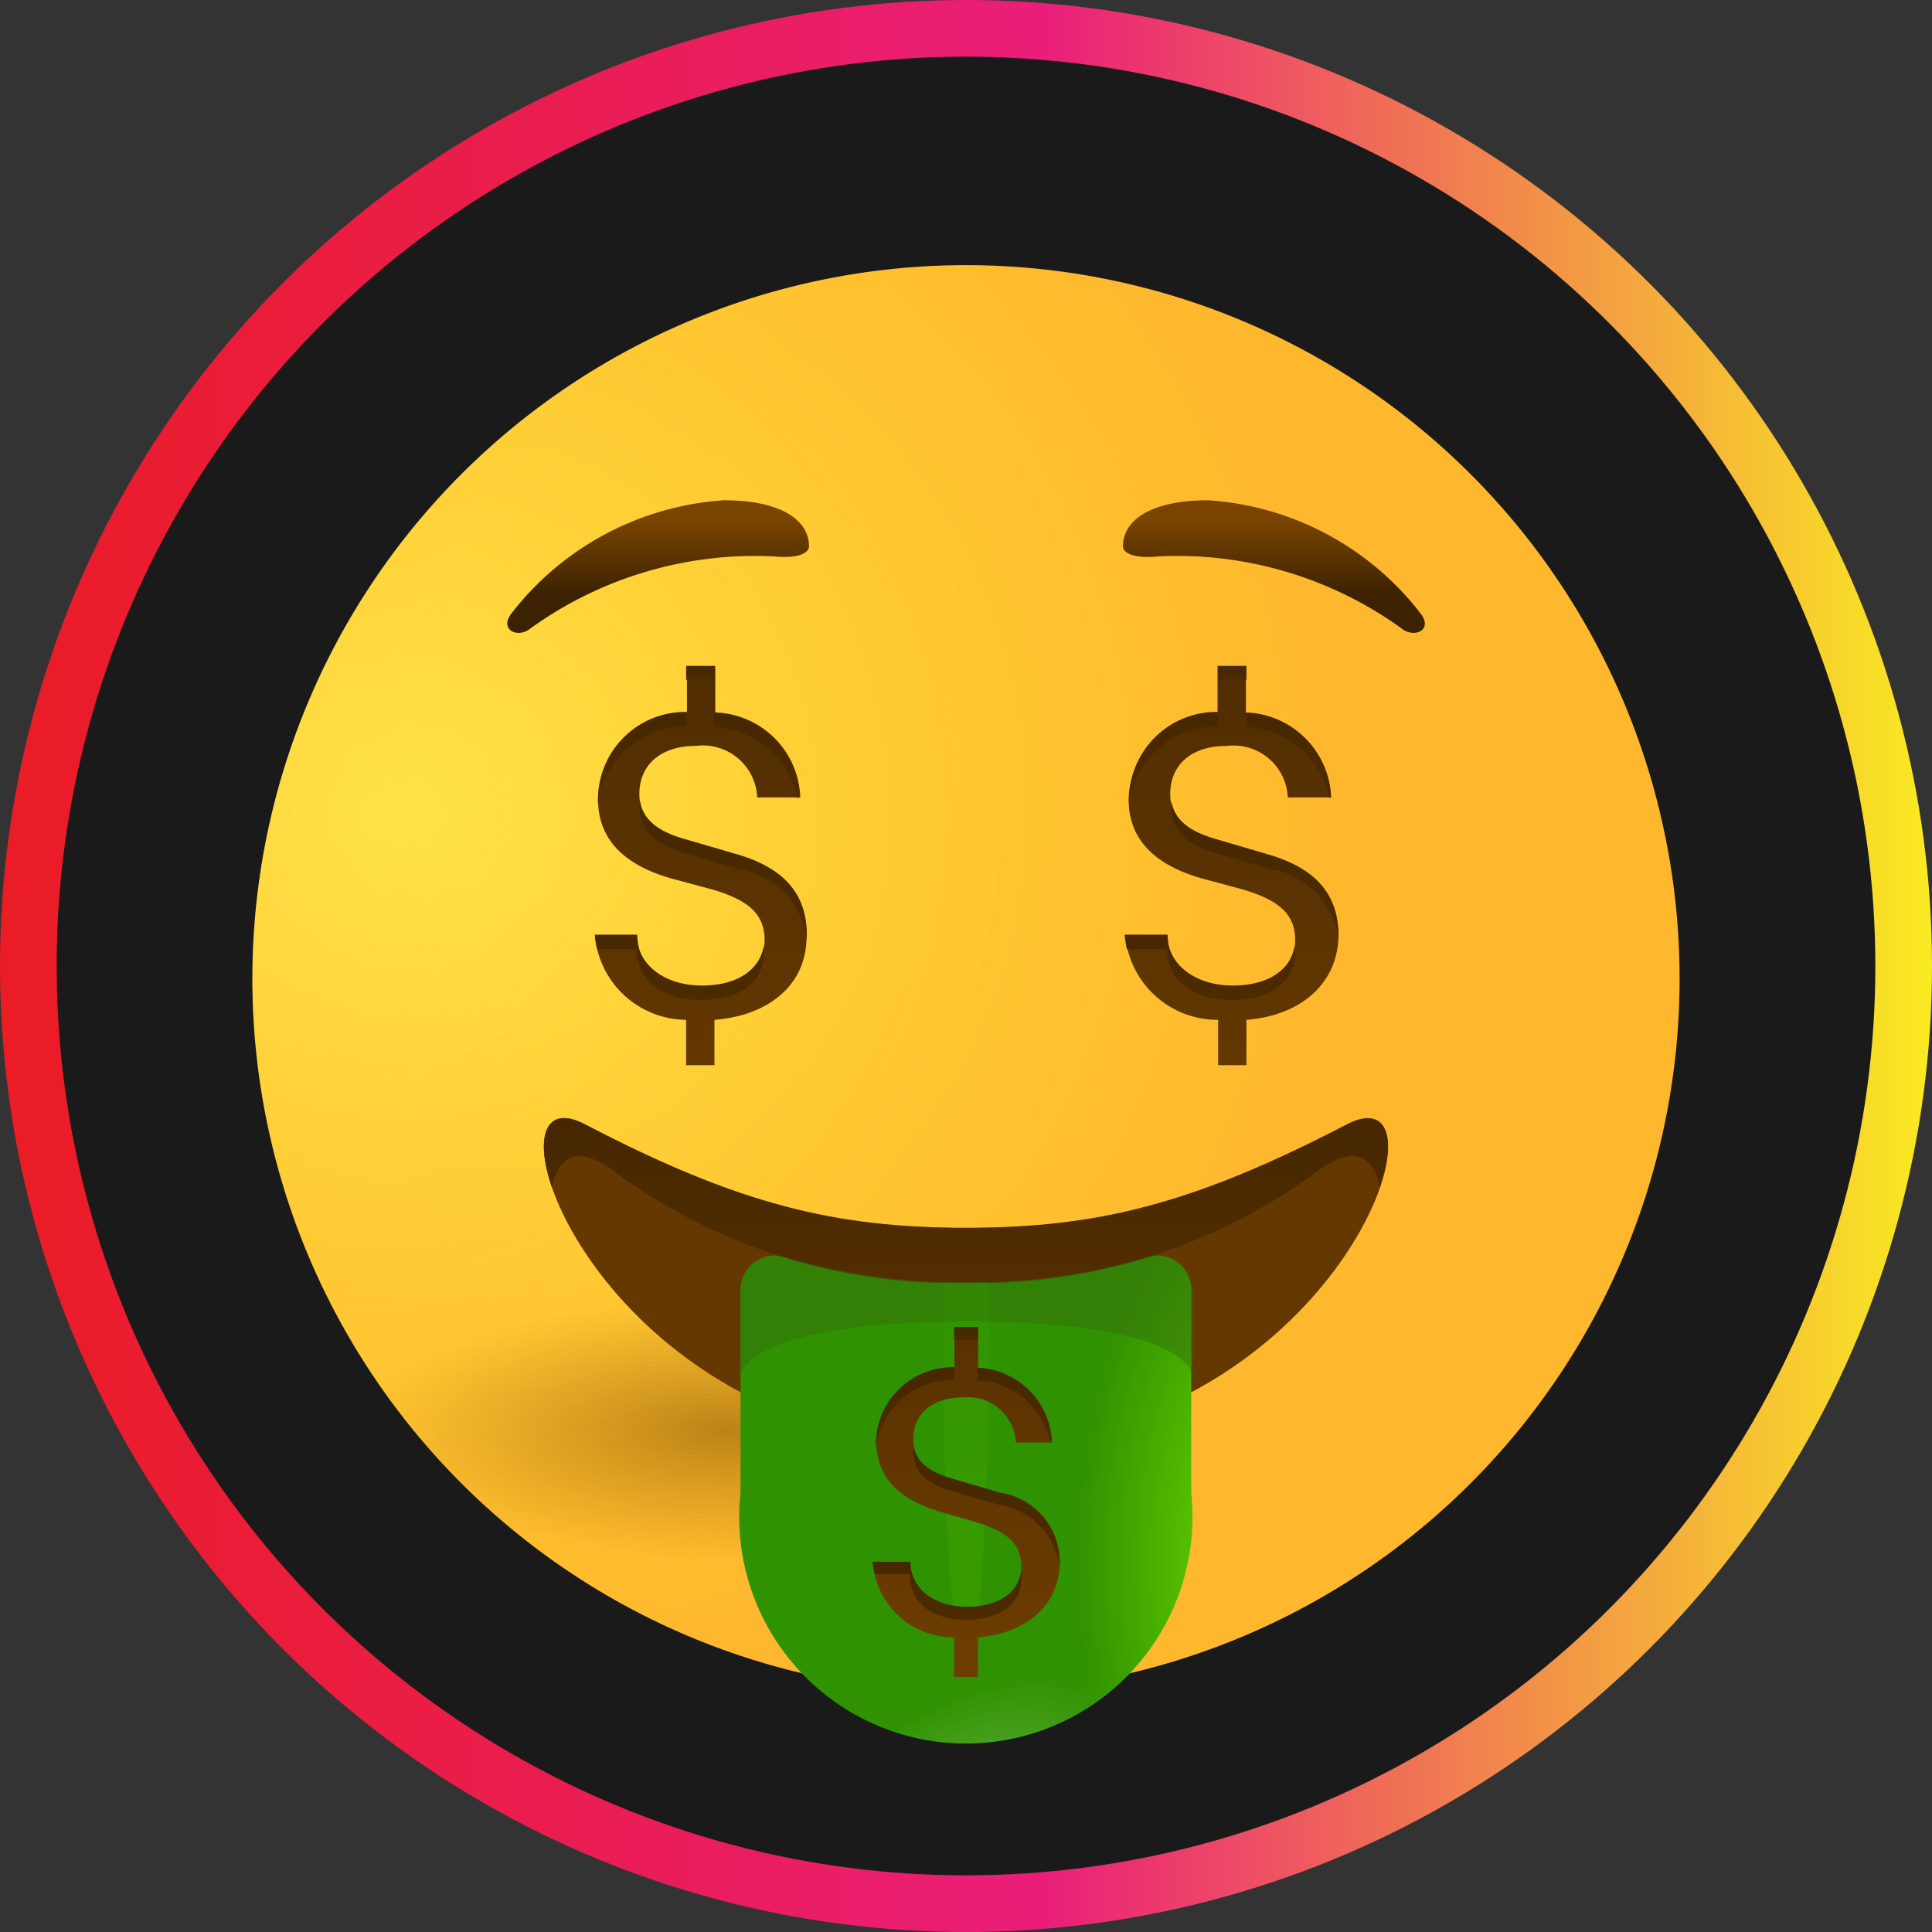 <svg xmlns="http://www.w3.org/2000/svg" xmlns:xlink="http://www.w3.org/1999/xlink" viewBox="0 0 68.2 68.2"><rect x="0" y="0" width="68.2" height="68.2" fill="#333333" stroke="none"/><defs><style>.cls-1{fill:#1a1a1a;stroke-miterlimit:10;stroke-width:2px;stroke:url(#Degradado_sin_nombre_48);}.cls-2{fill:url(#Degradado_sin_nombre_4);}.cls-11,.cls-12,.cls-3{isolation:isolate;}.cls-11,.cls-3{opacity:0.5;}.cls-3{fill:url(#Degradado_sin_nombre_2);}.cls-4{fill:url(#Degradado_sin_nombre_117);}.cls-5{fill:url(#Degradado_sin_nombre_22);}.cls-6{fill:url(#Degradado_sin_nombre_22-2);}.cls-7{fill:#643800;}.cls-8{fill:url(#Degradado_sin_nombre_116);}.cls-9{fill:url(#Degradado_sin_nombre_115);}.cls-10{fill:url(#Degradado_sin_nombre_17);}.cls-11{fill:#366e0d;}.cls-12{opacity:0.24;fill:url(#Degradado_sin_nombre_114);}.cls-13{fill:url(#Degradado_sin_nombre_22-3);}.cls-14{fill:url(#Degradado_sin_nombre_22-4);}.cls-15{fill:url(#Degradado_sin_nombre_17-2);}.cls-16{fill:url(#Degradado_sin_nombre_17-3);}.cls-17{fill:url(#Degradado_sin_nombre_17-4);}.cls-18{fill:url(#Degradado_sin_nombre_17-5);}.cls-19{fill:url(#Degradado_sin_nombre_17-6);}.cls-20{fill:url(#Degradado_sin_nombre_17-7);}.cls-21{fill:url(#Degradado_sin_nombre_17-8);}.cls-22{fill:url(#Degradado_sin_nombre_17-9);}.cls-23{fill:url(#Degradado_sin_nombre_17-10);}.cls-24{fill:url(#Degradado_sin_nombre_17-11);}.cls-25{fill:url(#Degradado_sin_nombre_22-5);}.cls-26{fill:url(#Degradado_sin_nombre_17-12);}.cls-27{fill:url(#Degradado_sin_nombre_17-13);}.cls-28{fill:url(#Degradado_sin_nombre_17-14);}.cls-29{fill:url(#Degradado_sin_nombre_17-15);}.cls-30{fill:url(#Degradado_sin_nombre_17-16);}</style><linearGradient id="Degradado_sin_nombre_48" y1="34.1" x2="68.2" y2="34.1" gradientUnits="userSpaceOnUse"><stop offset="0" stop-color="#ea1c24"/><stop offset="0.54" stop-color="#ea1e79"/><stop offset="1" stop-color="#f9eb21"/></linearGradient><radialGradient id="Degradado_sin_nombre_4" cx="3911.94" cy="1097.49" r="0.87" gradientTransform="matrix(34.74, 0, 0, -34.74, -135885.36, 38155.03)" gradientUnits="userSpaceOnUse"><stop offset="0" stop-color="#ffdf30"/><stop offset="1" stop-color="#ffb82e"/></radialGradient><radialGradient id="Degradado_sin_nombre_2" cx="3880.51" cy="1099.42" r="0.87" gradientTransform="matrix(27.33, 0, 0, -27.33, -106041.39, 30076.18)" gradientUnits="userSpaceOnUse"><stop offset="0" stop-color="#ffe95f"/><stop offset="1" stop-color="#ffbb47" stop-opacity="0"/></radialGradient><radialGradient id="Degradado_sin_nombre_117" cx="3758.03" cy="1137.14" r="0.87" gradientTransform="matrix(14.93, 0, 0, -5.39, -56081.52, 6179.66)" gradientUnits="userSpaceOnUse"><stop offset="0" stop-color="#7a4400" stop-opacity="0.5"/><stop offset="0.6" stop-color="#894d00" stop-opacity="0.2"/><stop offset="0.99" stop-color="#965500" stop-opacity="0"/></radialGradient><linearGradient id="Degradado_sin_nombre_22" x1="23.25" y1="1317.85" x2="23.25" y2="1320.51" gradientTransform="matrix(1, 0, 0, -1, 0, 1338.84)" gradientUnits="userSpaceOnUse"><stop offset="0" stop-color="#3c2200"/><stop offset="1" stop-color="#7a4400"/></linearGradient><linearGradient id="Degradado_sin_nombre_22-2" x1="44.95" y1="1317.85" x2="44.95" y2="1320.51" xlink:href="#Degradado_sin_nombre_22"/><radialGradient id="Degradado_sin_nombre_116" cx="3593.04" cy="1104.93" r="0.87" gradientTransform="matrix(9.27, 0, 0, -17.25, -33261.34, 19115.27)" gradientUnits="userSpaceOnUse"><stop offset="0" stop-color="#7ceb00"/><stop offset="1" stop-color="#2f9200"/></radialGradient><radialGradient id="Degradado_sin_nombre_115" cx="3720.92" cy="1570.41" r="0.87" gradientTransform="matrix(7.32, -6.12, -3.71, -4.44, -21377.39, 29810.29)" gradientUnits="userSpaceOnUse"><stop offset="0" stop-color="#fff" stop-opacity="0.33"/><stop offset="1" stop-color="#fff" stop-opacity="0"/></radialGradient><linearGradient id="Degradado_sin_nombre_17" x1="34.1" y1="1304.12" x2="34.1" y2="1293.86" gradientTransform="matrix(1, 0, 0, -1, 0, 1338.84)" gradientUnits="userSpaceOnUse"><stop offset="0" stop-color="#3c2200"/><stop offset="1" stop-color="#512d00"/></linearGradient><linearGradient id="Degradado_sin_nombre_114" x1="34.1" y1="1261.74" x2="34.1" y2="1298.01" gradientTransform="matrix(1, 0, 0, -1, 0, 1338.84)" xlink:href="#Degradado_sin_nombre_116"/><linearGradient id="Degradado_sin_nombre_22-3" x1="24.71" y1="1331.48" x2="24.71" y2="1282.76" xlink:href="#Degradado_sin_nombre_22"/><linearGradient id="Degradado_sin_nombre_22-4" x1="43.46" y1="1331.48" x2="43.46" y2="1282.76" xlink:href="#Degradado_sin_nombre_22"/><linearGradient id="Degradado_sin_nombre_17-2" x1="45.44" y1="1317.75" x2="45.44" y2="1308.95" xlink:href="#Degradado_sin_nombre_17"/><linearGradient id="Degradado_sin_nombre_17-3" x1="44.26" y1="1317.29" x2="44.26" y2="1302.73" xlink:href="#Degradado_sin_nombre_17"/><linearGradient id="Degradado_sin_nombre_17-4" x1="41.41" y1="1318.16" x2="41.41" y2="1308.51" xlink:href="#Degradado_sin_nombre_17"/><linearGradient id="Degradado_sin_nombre_17-5" x1="42.7" y1="1309" x2="42.7" y2="1302.19" xlink:href="#Degradado_sin_nombre_17"/><linearGradient id="Degradado_sin_nombre_17-6" x1="43.46" y1="1316.02" x2="43.46" y2="1314.53" xlink:href="#Degradado_sin_nombre_17"/><linearGradient id="Degradado_sin_nombre_17-7" x1="26.71" y1="1317.75" x2="26.71" y2="1308.95" xlink:href="#Degradado_sin_nombre_17"/><linearGradient id="Degradado_sin_nombre_17-8" x1="25.53" y1="1317.29" x2="25.53" y2="1302.73" xlink:href="#Degradado_sin_nombre_17"/><linearGradient id="Degradado_sin_nombre_17-9" x1="22.68" y1="1318.16" x2="22.68" y2="1308.51" xlink:href="#Degradado_sin_nombre_17"/><linearGradient id="Degradado_sin_nombre_17-10" x1="23.96" y1="1309" x2="23.96" y2="1302.19" xlink:href="#Degradado_sin_nombre_17"/><linearGradient id="Degradado_sin_nombre_17-11" x1="24.73" y1="1316.02" x2="24.73" y2="1314.53" xlink:href="#Degradado_sin_nombre_17"/><linearGradient id="Degradado_sin_nombre_22-5" x1="34.09" y1="1308.69" x2="34.09" y2="1272.47" xlink:href="#Degradado_sin_nombre_22"/><linearGradient id="Degradado_sin_nombre_17-12" x1="35.81" y1="1294.1" x2="35.81" y2="1286.41" xlink:href="#Degradado_sin_nombre_17"/><linearGradient id="Degradado_sin_nombre_17-13" x1="34.8" y1="1293.7" x2="34.8" y2="1280.96" xlink:href="#Degradado_sin_nombre_17"/><linearGradient id="Degradado_sin_nombre_17-14" x1="32.3" y1="1294.46" x2="32.3" y2="1286.02" xlink:href="#Degradado_sin_nombre_17"/><linearGradient id="Degradado_sin_nombre_17-15" x1="33.43" y1="1286.45" x2="33.43" y2="1280.49" xlink:href="#Degradado_sin_nombre_17"/><linearGradient id="Degradado_sin_nombre_17-16" x1="34.1" y1="1292.59" x2="34.1" y2="1291.29" xlink:href="#Degradado_sin_nombre_17"/></defs><g id="Capa_2" data-name="Capa 2"><g id="Capa_1-2" data-name="Capa 1"><circle class="cls-1" cx="34.1" cy="34.1" r="33.1"/><path class="cls-2" d="M34.1,59.74A25.19,25.19,0,1,0,8.91,34.55,25.19,25.19,0,0,0,34.1,59.74Z"/><path class="cls-3" d="M34.1,59.74A25.19,25.19,0,1,0,8.91,34.55,25.19,25.19,0,0,0,34.1,59.74Z"/><path class="cls-4" d="M34.1,59.74A25.19,25.19,0,1,0,8.91,34.55,25.19,25.19,0,0,0,34.1,59.74Z"/><path class="cls-5" d="M28.56,19.3c0-1-1.09-1.64-3-1.64a10.34,10.34,0,0,0-7.51,4c-.44.58.24.89.68.52a13.56,13.56,0,0,1,8.57-2.54C28.57,19.76,28.56,19.3,28.56,19.3Z"/><path class="cls-6" d="M39.64,19.3c0-1,1.09-1.64,3-1.64a10.31,10.31,0,0,1,7.51,4c.45.58-.23.89-.68.52a13.53,13.53,0,0,0-8.56-2.54C39.63,19.76,39.64,19.3,39.64,19.3Z"/><path class="cls-7" d="M34.1,51.06c-13.23,0-17.47-13.48-13.44-11.37,5.41,2.83,8.83,3.65,13.44,3.65s8-.82,13.44-3.65C51.57,37.59,47.33,51.06,34.1,51.06Z"/><path class="cls-8" d="M42.05,45.54a1.21,1.21,0,0,0-1.55-1.17,22.33,22.33,0,0,1-6.4.89,22.69,22.69,0,0,1-6.4-.89,1.22,1.22,0,0,0-1.56,1.17V52.7a8,8,0,1,0,15.91,0V45.54Z"/><path class="cls-9" d="M42.05,45.54a1.21,1.21,0,0,0-1.55-1.17,22.33,22.33,0,0,1-6.4.89,22.69,22.69,0,0,1-6.4-.89,1.22,1.22,0,0,0-1.56,1.17V52.7a8,8,0,1,0,15.91,0V45.54Z"/><path class="cls-10" d="M47.54,39.7c-5.42,2.83-8.84,3.65-13.44,3.65s-8-.82-13.44-3.65c-1.4-.74-1.8.42-1.17,2.23,0,0,.21-2,2.11-.64h0a20.15,20.15,0,0,0,12.49,4,20.18,20.18,0,0,0,12.49-4h0c1.9-1.35,2.11.6,2.11.64C49.34,40.12,48.93,39,47.54,39.7Z"/><path class="cls-11" d="M34.1,45.27a22.69,22.69,0,0,1-6.4-.89,1.23,1.23,0,0,0-1.56,1.17v3s.1-1.9,8-1.9,7.95,1.9,7.95,1.9v-3a1.22,1.22,0,0,0-1.55-1.17A22.69,22.69,0,0,1,34.1,45.27Z"/><path class="cls-12" d="M34.1,45.27c-.28,0-.55,0-.82,0,0,9.59.37,12.94.82,12.94s.81-3.3.82-12.94C34.65,45.24,34.38,45.27,34.1,45.27Z"/><path class="cls-13" d="M25.22,36v1.6h-1V36A3.26,3.26,0,0,1,21,33h1.5c0,1.13.9,1.82,2.29,1.82s2.2-.67,2.2-1.64-.66-1.43-1.84-1.78L23.66,31c-1.43-.42-2.55-1.22-2.55-2.79a3.09,3.09,0,0,1,3.14-3V23.51h1v1.64a3.1,3.1,0,0,1,3,3H26.73a1.92,1.92,0,0,0-2.16-1.82c-1.25,0-2,.67-2,1.7s.74,1.36,1.67,1.63l1.82.52c1.8.53,2.41,1.57,2.41,2.86C28.49,34.74,27.16,35.85,25.22,36Z"/><path class="cls-14" d="M44,36v1.6H43V36a3.27,3.27,0,0,1-3.28-3h1.5c0,1.13.9,1.82,2.29,1.82s2.21-.67,2.21-1.64-.67-1.43-1.84-1.78L42.39,31c-1.43-.42-2.55-1.22-2.55-2.79a3.09,3.09,0,0,1,3.14-3V23.51h1v1.64a3.11,3.11,0,0,1,3,3H45.46a1.92,1.92,0,0,0-2.15-1.82c-1.26,0-2,.67-2,1.7S42,29.39,43,29.66l1.81.52c1.82.53,2.44,1.56,2.44,2.85C47.22,34.74,45.9,35.85,44,36Z"/><path class="cls-15" d="M44,25.66a3.14,3.14,0,0,1,2.92,2.5h.07a3.11,3.11,0,0,0-3-3v.5Z"/><path class="cls-16" d="M44.79,30.17,43,29.64c-.84-.23-1.54-.6-1.65-1.38a2.3,2.3,0,0,0,0,.26c0,.94.74,1.36,1.68,1.63l1.81.53a2.85,2.85,0,0,1,2.41,2.55c0-.07,0-.13,0-.2C47.22,31.74,46.6,30.71,44.79,30.17Z"/><path class="cls-17" d="M43,25.64v-.51a3.09,3.09,0,0,0-3.14,3,2.46,2.46,0,0,0,0,.26A3.1,3.1,0,0,1,43,25.64Z"/><path class="cls-18" d="M41.2,33.49c0,1.12.9,1.81,2.29,1.81s2.21-.66,2.21-1.64a2.58,2.58,0,0,0,0-.29c-.11.84-.91,1.42-2.18,1.42S41.23,34.1,41.2,33H39.7a4.17,4.17,0,0,0,.08.51H41.2Z"/><path class="cls-19" d="M44,23.51H43V24h1Z"/><path class="cls-20" d="M25.22,25.66a3.15,3.15,0,0,1,2.92,2.5h.07a3.11,3.11,0,0,0-3-3v.5Z"/><path class="cls-21" d="M26.06,30.17l-1.81-.53c-.85-.23-1.54-.6-1.66-1.38a2.28,2.28,0,0,0,0,.26c0,.94.74,1.36,1.68,1.63l1.81.53a2.84,2.84,0,0,1,2.4,2.55c0-.07,0-.13,0-.2C28.49,31.74,27.87,30.71,26.06,30.17Z"/><path class="cls-22" d="M24.25,25.64v-.51a3.09,3.09,0,0,0-3.14,3,2.46,2.46,0,0,0,0,.26A3.1,3.1,0,0,1,24.25,25.64Z"/><path class="cls-23" d="M22.47,33.49c0,1.12.9,1.81,2.29,1.81s2.2-.66,2.2-1.64a2.64,2.64,0,0,0,0-.29c-.12.84-.91,1.42-2.18,1.42S22.5,34.1,22.47,33H21a2.85,2.85,0,0,0,.08.51h1.42Z"/><path class="cls-24" d="M25.22,23.51h-1V24h1Z"/><path class="cls-25" d="M34.52,57.8v1.4h-.84V57.8a2.86,2.86,0,0,1-2.87-2.66h1.31c0,1,.78,1.59,2,1.59s1.93-.59,1.93-1.44-.58-1.25-1.6-1.56l-1.28-.37c-1.25-.38-2.23-1.07-2.23-2.44a2.7,2.7,0,0,1,2.75-2.66V46.85h.84V48.3a2.72,2.72,0,0,1,2.61,2.62H35.86A1.69,1.69,0,0,0,34,49.33c-1.1,0-1.76.58-1.76,1.47s.65,1.19,1.47,1.42l1.59.47a2.47,2.47,0,0,1,2.11,2.49C37.38,56.68,36.22,57.66,34.52,57.8Z"/><path class="cls-26" d="M34.52,48.73a2.7,2.7,0,0,1,2.54,2.18h.06a2.73,2.73,0,0,0-2.61-2.63v.45Z"/><path class="cls-27" d="M35.27,52.69l-1.59-.47c-.74-.21-1.34-.54-1.44-1.21a.93.93,0,0,0,0,.24c0,.82.65,1.18,1.47,1.42l1.59.46a2.51,2.51,0,0,1,2.1,2.23c0-.06,0-.12,0-.18A2.47,2.47,0,0,0,35.27,52.69Z"/><path class="cls-28" d="M33.68,48.72v-.45a2.71,2.71,0,0,0-2.76,2.66,1.46,1.46,0,0,0,0,.22A2.71,2.71,0,0,1,33.68,48.72Z"/><path class="cls-29" d="M32.12,55.58c0,1,.78,1.6,2,1.6s1.93-.59,1.93-1.45a2,2,0,0,0,0-.25c-.1.73-.8,1.24-1.91,1.24s-2-.6-2-1.59H30.81a2.13,2.13,0,0,0,.07.44h1.24Z"/><path class="cls-30" d="M34.52,46.85h-.84v.45h.84Z"/></g></g></svg>